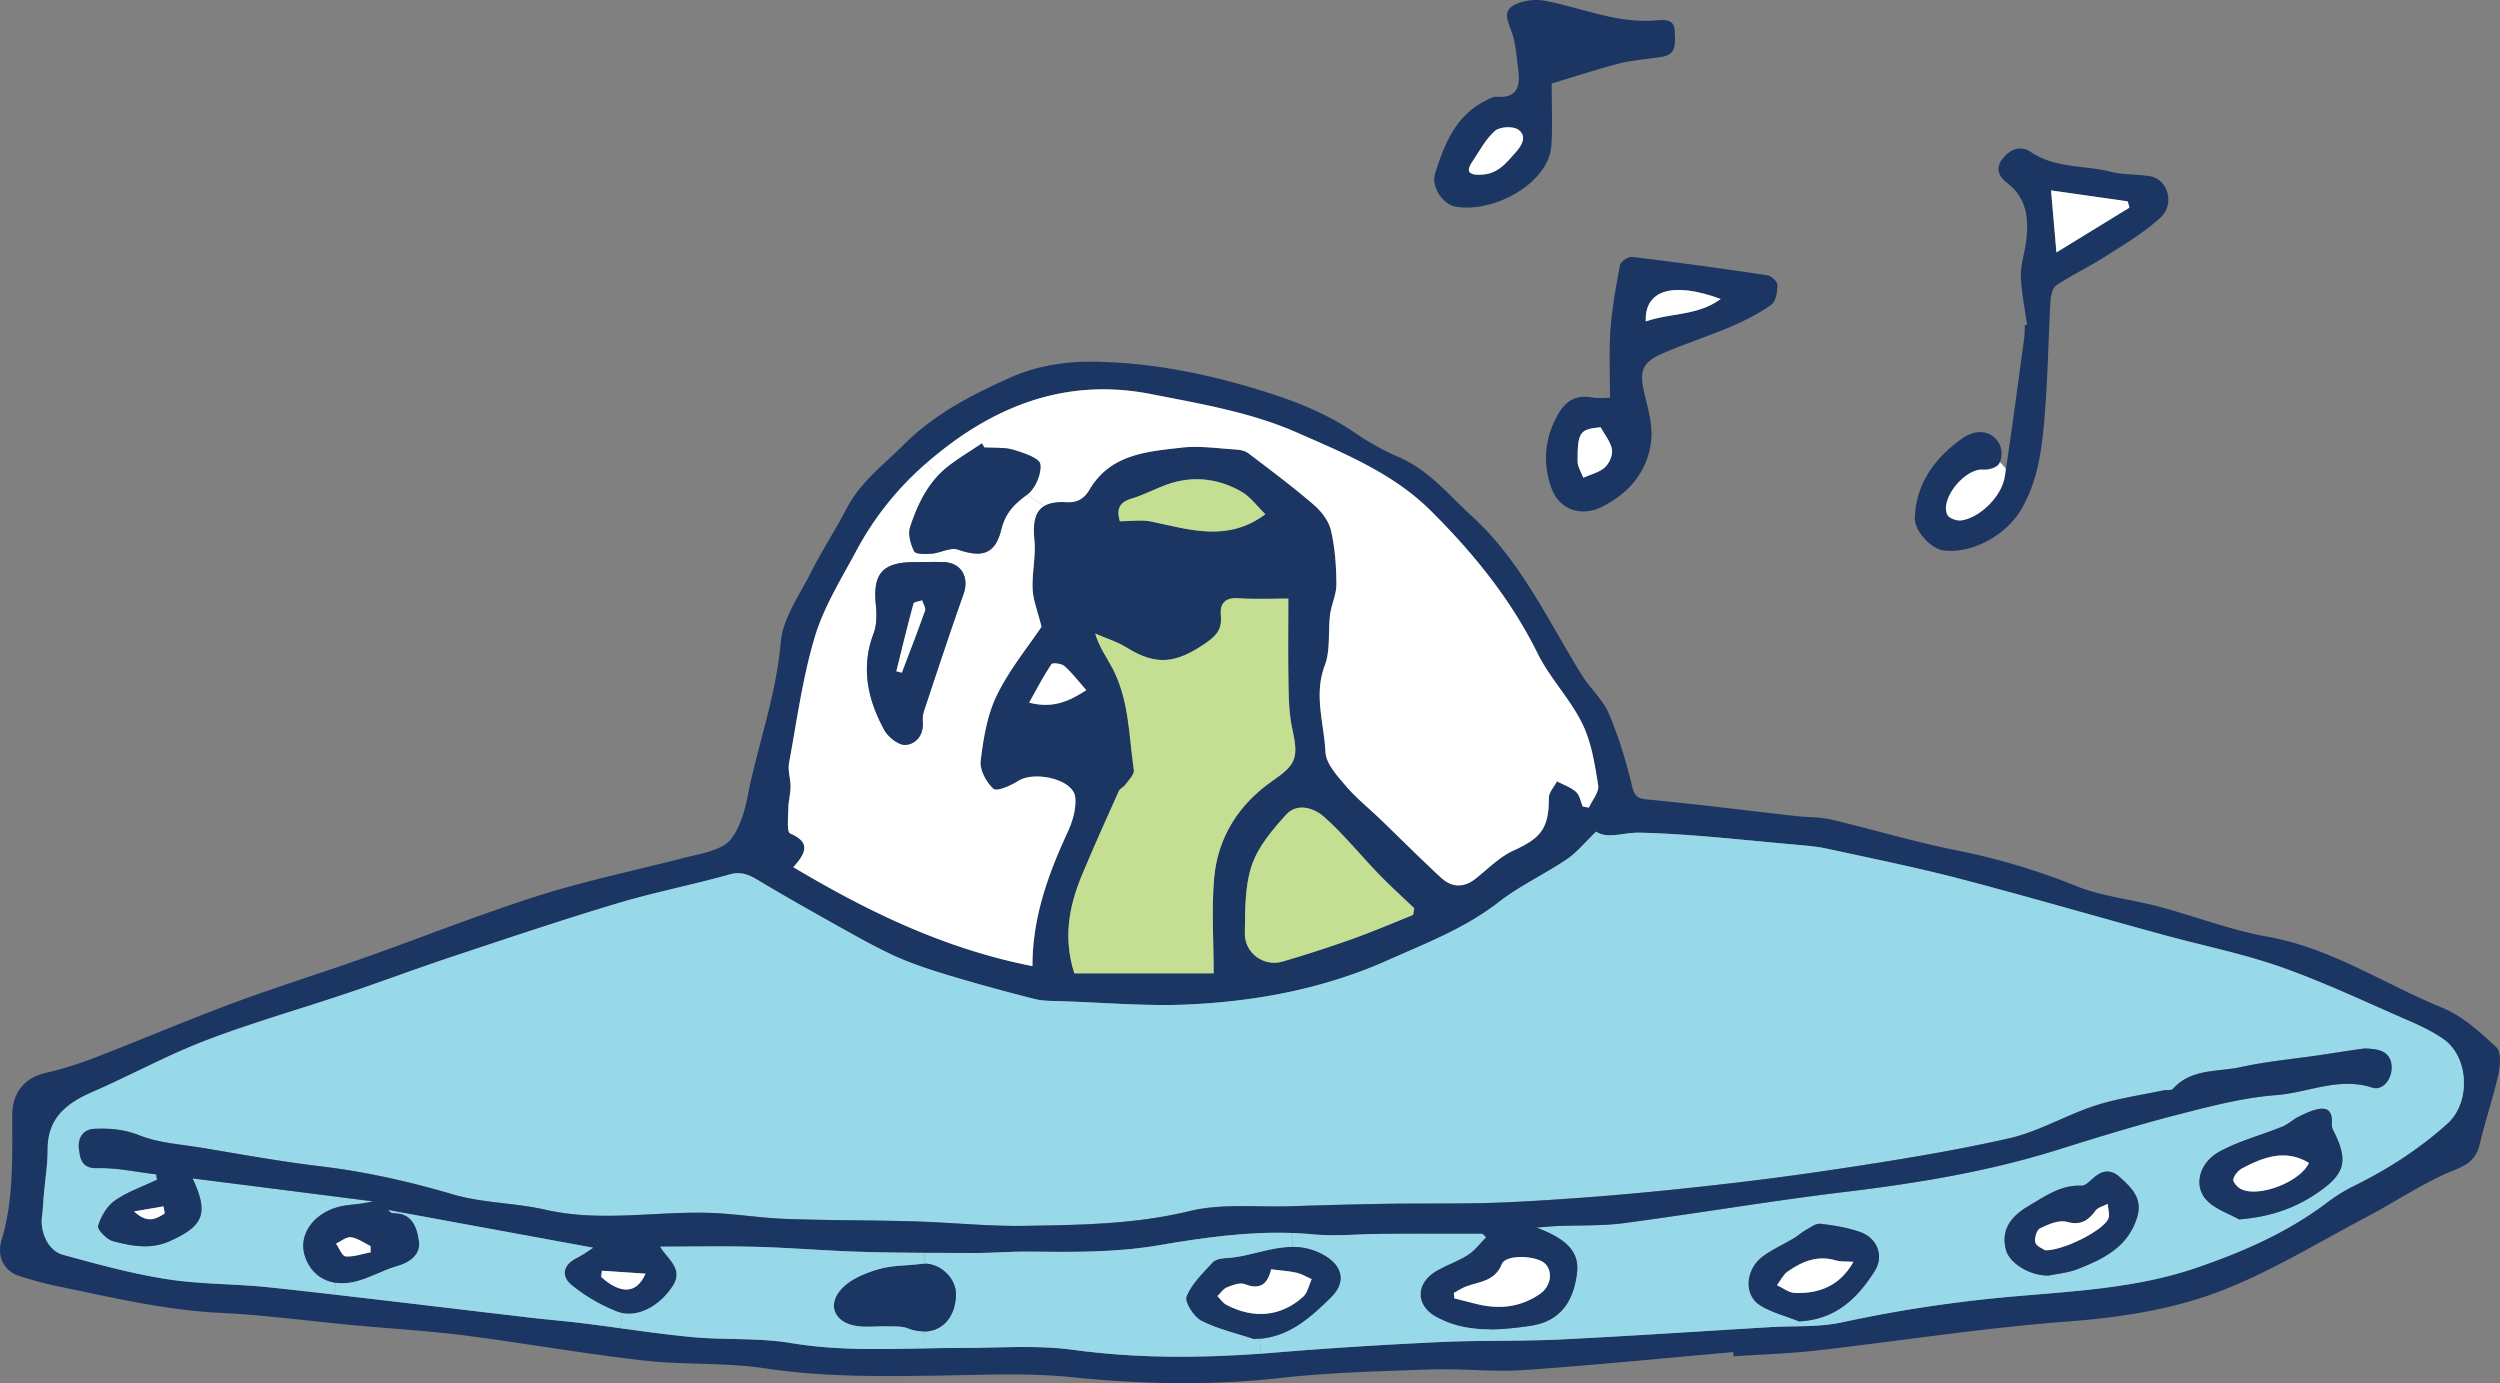 <svg xmlns="http://www.w3.org/2000/svg" viewBox="0 0 2863.96 1584.59"><rect x="0" y="0" width="2863.96" height="1584.59" fill="#808080" stroke="none"/><defs><style>.cls-1{fill:#fff;}.cls-2{fill:#1c3664;}.cls-3{fill:#97d9e9;}.cls-4{fill:#c4de92;}</style></defs><g id="Layer_2" data-name="Layer 2"><g id="Layer_1-2" data-name="Layer 1"><circle class="cls-1" cx="2261.26" cy="563.64" r="45.27"/><path class="cls-2" d="M2859.87,1199.87c5.6,5.21,4.5,20.83,2.29,30.7-5.92,26.52-14.76,52.25-21,78.7-3.87,16.65-11.44,23.91-28.81,30.86-35.44,14.21-67.72,36.46-101.82,54.38-56,29.44-110.42,63.22-169.15,85.4-54.62,20.61-113.27,29.52-172.86,34-96.37,7.27-192.2,22.34-288.41,33.31-31.18,3.55-62.67,4.42-94.09,6.55-.16-1.57-.24-3.23-.39-4.81-80.2,7-160.31,15.08-240.59,20.6-35.12,2.37-70.72-2-106.08-.71-57.54,2-115.32,3.39-172.54,9.79-80,8.84-159.21,7.18-239.08-1-49.26-5-99.38-2.6-149-1.82-67.56,1-134.73,1.9-202.06-8.28-45.78-6.95-93.06-3.71-139.16-9C669,1550.87,601.41,1538.8,533.45,1530c-42.23-5.37-84.85-7.82-127.24-11.76-51.54-4.82-102.92-11.77-154.54-14.29-63.31-3.08-124.32-17.84-185.89-30.47a417.15,417.15,0,0,1-43.57-11.68c-17.52-5.68-26.2-22-20.44-41,14.13-47,12.16-95.35,12.24-143.42.07-24.55,13.41-42.55,37.57-48.07a421.45,421.45,0,0,0,57.7-17.92c52.41-20.21,104-42.31,156.67-61.88,49.65-18.47,100.25-34.26,150.21-51.86,66.85-23.68,132.92-50,200.48-71.51,54.55-17.29,110.9-28.89,166.39-43.25,15.79-4.11,32.84-6.64,46.49-14.61,9.24-5.44,15.55-18.39,19.74-29.28,5.44-14.29,7.57-29.92,11-45,12.15-52.57,29.44-103.64,34.17-158.42,2.37-27.39,21.39-53.75,34.57-79.8,12.71-25.1,28.1-48.78,41.13-73.72,15.78-30.15,42.62-50,65.83-73.25,34.8-34.8,78.14-56.9,121.71-76.4,27.62-12.47,60.62-18.23,91.16-18.08,70.17.4,138.76,14.61,205.7,36.15,34.81,11.21,68.19,25,98.58,45.94a294.64,294.64,0,0,0,49.65,27.39c34.26,14.84,56.91,43.26,83.35,67.49,55.89,51,86.91,118.87,125.66,181.54,9.55,15.39,24.23,28.26,31.26,44.6,11.36,26.6,19.89,54.77,26.6,83,3,12.55,6.94,14.45,18.86,15.55,56.52,5.37,112.79,12.55,169.15,18.86,13.58,1.58,27.47,1,40.57,4.11,48.62,11.52,96.61,26,145.63,35.68a759.38,759.38,0,0,1,134.66,40.41c30,12,63.38,15.23,94.87,23.6,41.6,11.13,82.17,26.91,124.24,34.41,73.17,13,134,54.39,200.88,81.7C2821.43,1164.19,2841.32,1182.58,2859.87,1199.87Zm-56.12,87.22c27-24.24,24.7-76.41-4.82-96.85-12.15-8.37-25.81-14.92-39.46-20.84-48.54-21.08-96.46-43.89-146.26-61.49-44.2-15.55-90.69-24.78-136.08-37.25-77.59-21.24-154.78-43.73-232.61-64.1-50-13-100.72-23.28-151.23-34.25-12.08-2.61-24.55-3.63-36.94-4.74-59.28-5.13-118.48-12.23-177.83-13.65-18.47-.4-37.1,7.65-50-1.19-12.86,12.32-22,23.84-33.7,31.73-25.57,17.21-54.07,30.39-78.3,49.26-38.36,29.83-82.8,46.72-126.29,66.14-72.14,32.28-148.47,46.89-226.53,50.75-48.94,2.45-98.27-2-147.37-3.63-10.42-.39-21.15,0-31-2.52-33.46-8.45-66.85-17.6-99.92-27.55-20.53-6.16-41.13-13-60.62-21.86-22.89-10.42-44.83-23-66.86-35.29-30-16.73-60-33.7-89.43-51.38-10.57-6.31-19.41-10.34-32.67-6.63-42.71,12-86.51,20.44-129,33.23-64.33,19.34-128.1,40.81-191.88,62-39,12.94-77.51,27.47-116.42,40.57C344.25,1155.9,289,1171.53,235.64,1192c-44.36,17-86.35,40.1-130,59.12-29.59,12.87-51.14,30-51.06,65.75,0,17.53-2.92,35.13-4.42,52.65-.71,7.81-.87,15.71-2,23.52-2.52,18.08,6.87,39.7,23.76,44.36,39.62,10.89,79.48,21.86,120,28.1,39.23,6.08,79.56,5.13,119.18,9.55,24,2.61,47.91,5.29,71.91,8,74.27,8.53,148.47,17.52,222.74,26.21,20.68,2.44,41.44,4.1,62,6.63,14.29,1.81,28.58,3.71,42.78,5.68,27.55,3.79,55,7.58,82.64,10.18,37.5,3.48,75.94.63,112.88,6.79,50.83,8.53,101.58,7.1,152.41,6.16,14.29-.32,28.57-.56,42.94-.56,42.62.08,85.8-3.55,127.71,2.14,71.91,9.86,143.34,9.55,215.17,4.49l17.91-1.42c61.89-5.13,123.77-8.92,185.73-11.84,19.65-.94,39.31-1.26,59-1.42,26.68-.31,53.36-.39,80-1.65,80.27-4,160.54-9.4,240.74-14.13,27.47-1.66,55.64.23,82.17-5.45a1571.3,1571.3,0,0,1,189-29c72.61-6.63,146.33-9.39,216.74-33.38,53.52-18.32,104.58-40.5,150-74.75a188.42,188.42,0,0,1,29.84-18.71C2734.76,1339.81,2771.23,1316.37,2803.75,1287.09Zm-983.56-361.9c3.79-8.53,11.84-17.68,10.65-25.42-3.86-24.07-7.65-49.33-18.15-70.8-13.89-28.34-37.1-52.1-51.15-80.35-30.94-62.59-74.19-115.64-123-164.1-43-42.62-99.77-65.75-153.44-89.35-51.94-22.81-110.11-32.68-166.47-43.73-99-19.49-183.12,14.68-257.08,78.93A352.22,352.22,0,0,0,981,631c-17.13,32.12-37.1,63.86-47.44,98.27-14.13,47-20.68,96.45-29.67,145.07-1.5,8.53,1.89,17.84,1.81,26.84-.08,8.21-2.45,16.34-2.53,24.55-.15,10.1-2,27.23,2.06,29,24,10.18,17.91,22.73,3.63,38.59,86,51.23,173.57,93.62,273.89,113.35,0-56,18-105.14,40.25-153.37,5.77-12.31,10.19-27.38,8.69-40.41-2.29-20.05-46.42-30.31-65.52-18.23-8.44,5.37-24.31,12.31-28.1,8.92-8.2-7.42-15.94-21.63-14.68-32,3.08-25.57,7.42-52.49,18.55-75.3,14.45-29.52,35.92-55.65,51.15-78.38-4.5-18.07-9.63-30.62-10.18-43.25-.87-18.79,3.86-37.89,2-56.52-2-19.73,1-32.44,11.21-38.59,5.84-3.56,14.13-5,25.26-4.35,13.89.79,21.15-5,26.68-14.44,24-40.49,65.43-43.41,105-48,20.6-2.45,41.84.87,62.75,2.13,4.9.32,10.5,1.42,14.21,4.26,25.26,19.18,50.67,38.13,74.67,58.81,8.92,7.57,17.52,18.7,20,29.68,4.65,20,6.08,41,6.23,61.48.08,11.68-5.76,23.29-7.26,35.13-2.45,19.41.63,40.49-6.08,58.09-12.78,33.86-.79,66.3.79,99.06.63,13.42,13.58,27.47,23.52,39.07,11.77,13.81,26.29,25.34,39.39,38,23.29,22.41,46,45.3,69.78,67.17,12.55,11.44,26.36,11.44,40.09.23,14-11.28,27.23-24.7,43.26-31.89,31-14,39.94-25.57,39.86-60,0-6.32,6-12.63,9.31-18.95,7.42,3.87,15.79,6.71,21.87,12.16,4.18,3.71,5.21,11,7.65,16.65C1815.53,924.32,1817.82,924.79,1820.19,925.19Zm-201.36,122.89c.4-2.6.87-5.13,1.27-7.65-13.58-13-27.55-25.5-40.57-39-21.08-21.86-40.26-45.78-62.83-65.75-11.13-9.86-30.47-16.41-43-2.68-15.87,17.37-32.44,36.86-39.7,58.49-8,24-7.5,51.38-7.9,77.43-.39,23,21.71,38.91,43.26,32.6q40.85-12,81.06-26.29C1573.53,1067,1596,1057.16,1618.83,1048.08Zm-160.7-153.83c26.21-18.08,29.68-25.82,22.5-58.26-3.48-15.55-4.27-32-4.5-48-.71-34.33-.24-68.74-.24-102.29-17.52,0-38,.95-58.33-.4-14.84-.94-20,7.42-19,18.47,1.5,15.87-3.16,23.21-17.29,32.92-33.78,23.2-56.28,26.44-90.45,5.21-11.13-6.87-24.08-10.82-36.15-16.1,4.73,15.86,13.26,27.31,19.81,39.78,19.1,36.46,18.78,77.35,24.47,116.82.63,4.89-5.77,11-9.4,16.18-2.13,3-6.47,4.65-7.89,7.81-14.29,31.89-28.65,63.7-42.07,95.9-14.68,35.28-21.94,71.51-8.84,112.72h159.6c0-38.21-2.53-73.88.55-109.09C1395.14,958.81,1419.3,921.16,1458.13,894.25Zm-8.6-305.15c-8.76-8.45-16.89-20-28-26.21-24.54-13.89-51.7-17.84-79.24-9.63-15.63,4.66-30.23,13.18-45.86,17.84-15.08,4.5-17.44,12.95-13.66,26,12.63,0,24.63-2,35.68.31C1362.31,606.46,1406,621.54,1449.53,589.1ZM1244.46,790.61c-9.39-10.58-16.41-20-25-27.55-3.31-2.92-13.65-4.18-14.92-2.21-9.07,13.58-16.65,28.18-25.49,44C1205.55,811.92,1224.34,803.71,1244.46,790.61Z"/><path class="cls-3" d="M2798.93,1190.24c29.52,20.44,31.81,72.61,4.82,96.85-32.52,29.28-69,52.72-108.37,72a188.42,188.42,0,0,0-29.84,18.71c-45.39,34.25-96.45,56.43-150,74.75-70.41,24-144.13,26.75-216.74,33.38a1571.3,1571.3,0,0,0-189,29c-26.53,5.68-54.7,3.79-82.17,5.45-80.2,4.73-160.47,10.18-240.74,14.13-26.6,1.26-53.28,1.34-80,1.65l-.16-13.18c15.24,0,30.63-1.81,45.86-4,32.21-4.66,49.49-24.55,53.91-60.23,3.08-24.23-11.21-39.23-46.49-52.41,7.74-.55,15.47-1.42,23.29-1.73,25.57-1.11,51.38,0,76.64-3.32,85.64-11.37,170.81-25.89,256.52-36.15,81.38-9.87,161.73-23.21,240-47.67,46-14.45,92.12-28.66,138.77-40.65,37-9.55,74.66-19.34,112.55-22.26,36.39-2.77,71.51-21.08,109.87-8.53,10.82,3.55,21.71-8,22.1-22.18.32-13.42-7.42-20.36-20.28-21.86-4.58-.47-9.32-1.18-13.74-.55-16.57,2.21-33.07,5-49.56,7.42-29.68,4.34-59.75,7-89,13.49-26.52,5.84-56.83,1.27-78,25-1.9,2.13-7.27.86-10.9,1.65-26.28,5.69-53.12,9.32-78.45,17.6-33.39,10.9-64.57,29.76-98.51,37.42-65.43,14.84-132,25.41-198.43,35.44-63.15,9.55-126.69,17.21-190.31,23.68-60.22,6.15-120.76,10.89-181.22,13.89-48.7,2.45-97.56,1.26-146.26,2q-53.64.94-107.27,2.76c-38.36,1.19-78.22-3.39-114.76,5.45-62.6,15.23-125.58,15.94-188.81,17-42.23.71-84.53-3.87-126.92-5.13-49.33-1.42-98.74-1-148.07-2.84-30.23-1.11-60.39-6.39-90.62-7-61.17-1.26-122.34,10.5-183.67-3.47-35-8-72.06-7.58-106.24-17.6-49.81-14.68-99.77-26-151.31-32.13-46.1-5.44-91.88-13.89-137.66-21.47-23.76-3.86-48.62-5.44-70.56-14.2-17.21-6.79-33.31-8-50.52-7.34-14.84.47-19.73,12.07-18.31,22.89,1.26,9.78,2.21,22.65,20.76,22.18,22.49-.64,45.15,4.49,67.8,7.1.24,2,.55,4.1.87,6.16-16.18,7.73-33.63,13.65-48.15,23.83-9.08,6.32-16,18.24-19.34,29-1.18,4,9.87,15.63,17,17.52,21.39,5.61,43.18,10,65.44-.16,38.44-17.36,44.59-31.49,25.73-71.74L427,1376.12c-12.78,3.55-25.1,3.24-36.7,5.84-30.47,6.87-48.31,31.57-41.44,55.49,5.29,18.07,18.39,29.52,35.68,32l-1.5,13.57c-24-2.76-47.91-5.44-71.91-8-39.62-4.42-80-3.47-119.18-9.55-40.5-6.24-80.36-17.21-120-28.1-16.89-4.66-26.28-26.28-23.76-44.36,1.11-7.81,1.27-15.71,2-23.52,1.5-17.52,4.42-35.12,4.42-52.65-.08-35.75,21.47-52.88,51.06-65.75,43.65-19,85.64-42.07,130-59.12,53.36-20.44,108.61-36.07,162.92-54.38C437.47,1124.49,476,1110,515,1097c63.78-21.23,127.55-42.7,191.88-62,42.47-12.79,86.27-21.23,129-33.23,13.26-3.71,22.1.32,32.67,6.63C898,1026.06,928,1043,957.94,1059.76c22,12.24,44,24.87,66.86,35.29,19.49,8.84,40.09,15.7,60.62,21.86,33.07,9.95,66.46,19.1,99.92,27.55,9.87,2.52,20.6,2.13,31,2.52,49.1,1.58,98.43,6.08,147.37,3.63,78.06-3.86,154.39-18.47,226.53-50.75,43.49-19.42,87.93-36.31,126.29-66.14,24.23-18.87,52.73-32.05,78.3-49.26,11.68-7.89,20.84-19.41,33.7-31.73,12.87,8.84,31.5.79,50,1.19,59.35,1.42,118.55,8.52,177.83,13.65,12.39,1.11,24.86,2.13,36.94,4.74,50.51,11,101.19,21.23,151.23,34.25,77.83,20.37,155,42.86,232.61,64.1,45.39,12.47,91.88,21.7,136.08,37.25,49.8,17.6,97.72,40.41,146.26,61.49C2773.12,1175.32,2786.78,1181.87,2798.93,1190.24Zm-145.31,177.12c32.68-22,37.49-36.7,19.42-72.3a14.46,14.46,0,0,1-1.74-7.58c.71-9.63-1.34-18.39-12.71-17.29-8.52.79-16.89,5.06-24.86,8.84-6.63,3.16-12.15,8.85-18.94,11.53-23.92,9.79-49.57,16.34-72.07,28.65-23.52,12.79-30.07,39.31-14.91,55.57,9.39,10.18,24.62,15,37.25,22.18C2598.76,1394.27,2627.1,1385.2,2653.62,1367.36Zm-205.06,26.13c6-20.84-6.79-33-20.21-45.07-12.07-10.82-22.26-6.48-32.36,3-3.24,3.08-7.66,7-11.29,6.87-24-1.1-41.83,12.16-61,23.37-22.42,13.1-31.42,29.44-25.57,50.67,4.18,15,27.54,29.44,48.93,28.89,9.55-2,21.55-2.92,32.36-7.11C2409.65,1442.34,2438.45,1428.45,2448.56,1393.49Zm-300.81,62.43c10.89-17.37,2.69-37.73-16.73-44.52-14.53-5.13-30.23-7.73-45.62-9.47-5.29-.63-11.37,4.26-16.82,7.26-4.73,2.69-8.76,6.47-13.41,9.24-11.77,7-24.55,12.63-35.44,20.68-20.45,15.07-22.42,44.59-3.16,56.43,13.5,8.29,29.68,12.32,44.67,18.24C2103.08,1511.72,2128.18,1487,2147.75,1455.92Z"/><path class="cls-2" d="M2719.53,1201.92c12.86,1.5,20.6,8.44,20.28,21.86-.39,14.21-11.28,25.73-22.1,22.18-38.36-12.55-73.48,5.76-109.87,8.53-37.89,2.92-75.54,12.71-112.55,22.26-46.65,12-92.75,26.2-138.77,40.65-78.3,24.46-158.65,37.8-240,47.67-85.71,10.26-170.88,24.78-256.52,36.15-25.26,3.32-51.07,2.21-76.64,3.32-7.82.31-15.55,1.18-23.29,1.73,35.28,13.18,49.57,28.18,46.49,52.41-4.42,35.68-21.7,55.57-53.91,60.23-15.23,2.21-30.62,4-45.86,4-21,0-41.75-3.47-61.41-14.21-24.07-13.18-23.75-38.51-.07-52.56,11.76-7,25-11.29,36.46-18.63,7.9-5,13.81-13.26,20.6-20-1.34-1.34-2.76-2.68-4.1-4-38.36,0-76.8-.15-115.16.08-26,.08-52.41,3-78.22.56-7.9-.71-15.87-1.27-23.76-1.58-51.86-1.9-102.93,5.36-153.68,14-50.2,8.6-100.16,7.81-150.52,7.26-19.34-.16-38.68,1.58-57.94,1.58-19.89,0-39.7,0-59.59-.16-23.6-.16-47.2-.4-70.8-1.11-40.49-1.1-81-4.65-121.48-5.76-37.09-1-74.19-.23-110.74-.23,0,0,1.19,2,2.53,3.94,8.92,12.24,23.52,23.21,11.84,41.13-14.29,21.94-37.18,35-57.78,31.09a39.92,39.92,0,0,1-7.1-2.13,194.87,194.87,0,0,1-51.15-30.07c-12.39-10.34-9.71-23.21,6.24-31.18,7.49-3.71,14.28-8.84,18.54-11.52l-234.58-43.1c.32.16,2.92,3.55,5.53,3.48,22.65-.48,27.62,17.75,29.6,32.83,1.89,14.52-10.27,23.6-25.18,27.94-14.29,4.11-27.63,11.37-41.84,16-10.26,3.31-19.89,4.26-28.49,3-17.29-2.53-30.39-14-35.68-32-6.87-23.92,11-48.62,41.44-55.49,11.6-2.6,23.92-2.29,36.7-5.84l-206.4-26.28c18.86,40.25,12.71,54.38-25.73,71.74-22.26,10.11-44.05,5.77-65.44.16-7.1-1.89-18.15-13.49-17-17.52,3.32-10.81,10.26-22.73,19.34-29,14.52-10.18,32-16.1,48.15-23.83-.32-2.06-.63-4.11-.87-6.16-22.65-2.61-45.31-7.74-67.8-7.1-18.55.47-19.5-12.4-20.76-22.18-1.42-10.82,3.47-22.42,18.31-22.89,17.21-.64,33.31.55,50.52,7.34,21.94,8.76,46.8,10.34,70.56,14.2,45.78,7.58,91.56,16,137.66,21.47,51.54,6.16,101.5,17.45,151.31,32.13,34.18,10,71.27,9.63,106.24,17.6,61.33,14,122.5,2.21,183.67,3.47,30.23.56,60.39,5.84,90.62,7,49.33,1.81,98.74,1.42,148.07,2.84,42.39,1.26,84.69,5.84,126.92,5.13,63.23-1,126.21-1.74,188.81-17,36.54-8.84,76.4-4.26,114.76-5.45q53.64-1.77,107.27-2.76c48.7-.79,97.56.4,146.26-2,60.46-3,121-7.74,181.22-13.89,63.62-6.47,127.16-14.13,190.31-23.68,66.46-10,133-20.6,198.43-35.44,33.94-7.66,65.12-26.52,98.51-37.42,25.33-8.28,52.17-11.91,78.45-17.6,3.63-.79,9,.48,10.9-1.65,21.15-23.68,51.46-19.11,78-25,29.21-6.47,59.28-9.15,89-13.49,16.49-2.45,33-5.21,49.56-7.42C2710.21,1200.74,2715,1201.45,2719.53,1201.92Zm-955.15,280.2c12.4-8.6,15.16-26,5-35-9.94-8.84-44.35-10.26-48.93,1-8.13,20-25.1,20-40.34,25.49-5.13,1.9-9.78,5-14.68,7.66.16,2.13.32,4.18.55,6.23,8.53,2.13,17,4.34,25.66,6.48C1717.58,1500.28,1742,1497.75,1764.38,1482.12ZM688.71,1462.87c21.86,19.65,40.65,19.89,50.75-3.79-17.68-1.19-33.86-2.29-50-3.32C689.26,1458.13,689,1460.5,688.71,1462.87Zm-264.1-28.26c-.08-2.37-.08-4.74-.16-7.11-7.42-3.63-14.6-9.07-22.34-10.1-5.29-.79-11.45,4.66-17.13,7.26,3.63,5.21,6.95,14.37,11,14.68C405.35,1440,415.05,1436.42,424.61,1434.61Zm-236.4-44.12c1-.64-.56-5.53-1-8.45-9.63,1.66-19.34,3.32-33.7,5.76C169.5,1402.64,179.05,1395.93,188.21,1390.49Z"/><path class="cls-2" d="M2673,1295.06c18.07,35.6,13.26,50.28-19.42,72.3-26.52,17.84-54.86,26.91-88.56,29.6-12.63-7.18-27.86-12-37.25-22.18-15.16-16.26-8.61-42.78,14.91-55.57,22.5-12.31,48.15-18.86,72.07-28.65,6.79-2.68,12.31-8.37,18.94-11.53,8-3.78,16.34-8,24.86-8.84,11.37-1.1,13.42,7.66,12.71,17.29A14.46,14.46,0,0,0,2673,1295.06Zm-27.94,37.17c-26.76-16.18-51.78-6.78-76.17,6-4.66,2.45-9.39,7.9-10.5,12.79-.63,3,4.74,9.08,8.84,11.13C2588,1372.49,2635.55,1353.55,2645.1,1332.23Z"/><path class="cls-1" d="M2568.93,1338.23c24.39-12.78,49.41-22.18,76.17-6-9.55,21.32-57.15,40.26-77.83,29.92-4.1-2.05-9.47-8.13-8.84-11.13C2559.54,1346.13,2564.27,1340.68,2568.93,1338.23Z"/><path class="cls-2" d="M2462.45,201.78c20.92,3.16,29.68,31.73,12.39,47.68-18.55,17-40.73,30.15-62,43.72-18.55,11.92-38.59,21.47-57,33.55-4.34,2.76-6.39,11.21-6.78,17.29-2.61,46.25-3.16,92.74-7.27,138.92-3,34.17-7.81,68.27-25.49,99.37-17.13,30.15-56.36,52.49-90.06,48.23-14.29-1.82-33.15-22.66-32.68-37.18,1.42-39.7,23-68.51,53.44-90.53,18.07-13.11,36.54-9,44,7a25.69,25.69,0,0,1,1.74,12.95,22.11,22.11,0,0,1-2.61,8.44c-2.6,4.42-12,7.26-18.07,6.71-20.68-1.82-49.89,33.15-41.28,51.78,1.81,3.95,10.57,7.18,15.63,6.55,21.07-2.6,46.57-27.07,50.2-50,1.18-7.42,2.29-14.92,3.31-22.34,6.79-45.15,12.63-90.53,18.87-135.76.71-5.21.55-10.5.86-15.71.79-.08,1.66-.24,2.53-.31-2.53-18.63-6.55-37.18-7.1-55.89-.4-13.26,4.5-26.68,6.07-40.09,3-25.5,1.11-49-22-66.78-7.18-5.45-14.68-14.92-5.29-27.15,9.48-12.39,21.63-15.55,32.6-8.13,28.1,19.1,61.25,14.92,91.72,22.65C2432.38,200.36,2447.69,199.57,2462.45,201.78Zm-23,36.07c-.71-2.36-1.34-4.81-2.05-7.18-28.26-4-56.59-8-87.77-12.55,2.21,25.18,3.94,45.54,6.15,71C2386.28,270.45,2412.88,254.19,2439.48,237.85Z"/><path class="cls-2" d="M2428.35,1348.42c13.42,12.07,26.21,24.23,20.21,45.07-10.11,35-38.91,48.85-69.15,60.61-10.81,4.19-22.81,5.13-32.36,7.11-21.39.55-44.75-13.89-48.93-28.89-5.85-21.23,3.15-37.57,25.57-50.67,19.18-11.21,37-24.47,61-23.37,3.63.16,8.05-3.79,11.29-6.87C2406.09,1341.94,2416.28,1337.6,2428.35,1348.42Zm-13.18,48c2.21-4.58-.32-11.45-.63-17.21-4.82,2.52-11.13,3.87-14,7.81-8.61,11.76-17.13,17-33.07,12.71-9-2.45-21.08,2.92-30.47,7.42-3.79,1.89-6.87,11.68-5.37,16.26s9.16,7.34,11.45,8.92C2363.94,1432.63,2408.78,1409.9,2415.17,1396.41Z"/><path class="cls-1" d="M2437.43,230.67c.71,2.37,1.34,4.82,2.05,7.18-26.6,16.34-53.2,32.6-83.67,51.31-2.21-25.5-3.94-45.86-6.15-71C2380.84,222.62,2409.17,226.65,2437.43,230.67Z"/><path class="cls-1" d="M2414.54,1379.2c.31,5.76,2.84,12.63.63,17.21-6.39,13.49-51.23,36.22-72.06,35.91-2.29-1.58-10-4.26-11.45-8.92s1.58-14.37,5.37-16.26c9.39-4.5,21.47-9.87,30.47-7.42,15.94,4.34,24.46-1,33.07-12.71C2403.41,1383.07,2409.72,1381.72,2414.54,1379.2Z"/><path class="cls-2" d="M2131,1411.4c19.42,6.79,27.62,27.15,16.73,44.52-19.57,31.1-44.67,55.8-86.51,57.86-15-5.92-31.17-10-44.67-18.24-19.26-11.84-17.29-41.36,3.16-56.43,10.89-8,23.67-13.66,35.44-20.68,4.65-2.77,8.68-6.55,13.41-9.24,5.45-3,11.53-7.89,16.82-7.26C2100.79,1403.67,2116.49,1406.27,2131,1411.4Zm-7.74,34.1c-7.5-.55-14.13.16-20.05-1.58-20.91-6.23-38.67,1.11-55.17,12.63-5.21,3.71-8.37,10.42-12.39,15.71,6.71,3.08,13.42,8.6,20.28,8.92C2084.13,1482.2,2107.89,1473,2123.28,1445.5Z"/><path class="cls-1" d="M2103.23,1443.92c5.92,1.74,12.55,1,20.05,1.58-15.39,27.47-39.15,36.7-67.33,35.68-6.86-.32-13.57-5.84-20.28-8.92,4-5.29,7.18-12,12.39-15.71C2064.56,1445,2082.32,1437.69,2103.23,1443.92Z"/><path class="cls-2" d="M2024.93,315.44c4.5.71,11.45,7.34,11.37,11.13-.16,7.82-1.89,18.79-7.18,22.58-14.21,10.1-30.15,18.15-46.18,25-25.73,11-52.49,19.49-78.14,30.62-24.47,10.66-27.23,20.92-20.6,47.6,4.26,17.28,9.31,35.75,7.34,52.88-4,34.65-25.18,59.67-56,75.22-24.15,12.16-49.33,3.63-58.33-21.47-10.5-29.28-7.66-58.88,8.76-86.19,8.68-14.52,20.92-20.68,38-17.44,6.78,1.26,14,.23,20.44.23,0-28.09-1.34-52.8.39-77.35,1.9-25,6.32-50,11-74.59.79-4.1,9.71-9.94,14.13-9.39Q1947.66,303.76,2024.93,315.44Zm-139.55,52.73c28.66-9.87,59.36-6.24,85.88-25.65C1915,321.84,1884,333,1885.38,368.17ZM1838.5,535.42c5.13-4.57,9.23-14.2,8.13-20.6-1.58-8.92-8.37-16.89-13-25.33-23.76,2.13-26.45,5.44-26.37,39.07.08,6.23,4.26,12.47,6.55,18.7C1822.16,543.48,1832,541.27,1838.5,535.42Z"/><path class="cls-1" d="M1971.26,342.52c-26.52,19.41-57.22,15.78-85.88,25.65C1884,333,1915,321.84,1971.26,342.52Z"/><path class="cls-2" d="M1918.54,35.79c.15,11.76,3.55,26.44-14.76,29.36-16.11,2.53-32.6,3.48-48.39,7.42-25.65,6.55-50.83,15-77.83,23.13,0,24.86,1.11,47.67-.23,70.41-2.61,43.72-66,78.22-109.87,70.64-14.69-2.53-28.26-23-23.45-38.05,10.74-33.78,23.68-66.85,58.81-83.9,3.47-1.74,7.42-4.26,10.89-4,24.94,2.37,28.1-12.39,25.49-31.65-1.89-13.89-2.6-28.26-7-41.44-3.87-11.52-11.45-24,1.26-31.33,9.87-5.69,24.39-7.74,35.76-5.61,43.25,8,84.53,27.16,129.84,22.42C1909.77,22.14,1918.38,23.48,1918.54,35.79Zm-183,139.63c7.34-8,14.45-19,3.87-26.84-5.84-4.26-21.15-3.55-26.68,1.27-10.73,9.31-17.76,23-25.89,35.12-2.29,3.32-5.13,8.45-3.94,11.29,1.1,2.68,6.31,3.79,6.31,3.63C1714.26,202.41,1724.29,187.73,1735.57,175.42Z"/><path class="cls-1" d="M1846.63,514.82c1.1,6.4-3,16-8.13,20.6-6.47,5.85-16.34,8.06-24.71,11.84-2.29-6.23-6.47-12.47-6.55-18.7-.08-33.63,2.61-36.94,26.37-39.07C1838.26,497.93,1845.05,505.9,1846.63,514.82Z"/><path class="cls-1" d="M1830.84,899.77c1.19,7.74-6.86,16.89-10.65,25.42-2.37-.4-4.66-.87-7-1.27-2.44-5.68-3.47-12.94-7.65-16.65-6.08-5.45-14.45-8.29-21.87-12.16-3.31,6.32-9.31,12.63-9.31,18.95.08,34.41-8.84,45.94-39.86,60-16,7.19-29.29,20.61-43.26,31.89-13.73,11.21-27.54,11.21-40.09-.23-23.76-21.87-46.49-44.76-69.78-67.17-13.1-12.63-27.62-24.16-39.39-38-9.94-11.6-22.89-25.65-23.52-39.07-1.58-32.76-13.57-65.2-.79-99.06,6.71-17.6,3.63-38.68,6.08-58.09,1.5-11.84,7.34-23.45,7.26-35.13-.15-20.52-1.58-41.52-6.23-61.48-2.53-11-11.13-22.11-20-29.68-24-20.68-49.41-39.63-74.67-58.81-3.71-2.84-9.31-3.94-14.21-4.26-20.91-1.26-42.15-4.58-62.75-2.13-39.62,4.58-81.06,7.5-105,48-5.53,9.39-12.79,15.23-26.68,14.44-11.13-.63-19.42.79-25.26,4.35l-19.5-13c9.32-6.79,16.58-23.76,15.08-34.89-1-6.94-19.42-13.1-30.94-16.49-10.34-3.08-22-1.9-33.15-2.61L1125,508c-12.94,8.76-26.52,16.73-38.83,26.36a94.87,94.87,0,0,0-11.68,10.73l-13-14.68c74-64.25,158.1-98.42,257.08-78.93,56.36,11.05,114.53,20.92,166.47,43.73,53.67,23.6,110.42,46.73,153.44,89.35,48.86,48.46,92.11,101.51,123,164.1,14,28.25,37.26,52,51.15,80.35C1823.19,850.44,1827,875.7,1830.84,899.77Z"/><path class="cls-1" d="M1769.43,1447.08c10.11,9.08,7.35,26.44-5,35-22.41,15.63-46.8,18.16-72.69,11.77-8.61-2.14-17.13-4.35-25.66-6.48-.23-2.05-.39-4.1-.55-6.23,4.9-2.61,9.55-5.76,14.68-7.66,15.24-5.52,32.21-5.52,40.34-25.49C1725.08,1436.82,1759.49,1438.24,1769.43,1447.08Z"/><path class="cls-1" d="M1689.24,199.89c0,.16-5.21-.95-6.31-3.63-1.19-2.84,1.65-8,3.94-11.29,8.13-12.16,15.16-25.81,25.89-35.12,5.53-4.82,20.84-5.53,26.68-1.27,10.58,7.82,3.47,18.79-3.87,26.84C1724.29,187.73,1714.26,202.41,1689.24,199.89Z"/><path class="cls-3" d="M1706.76,1522.93l.16,13.18c-19.65.16-39.31.48-59,1.42-62,2.92-123.84,6.71-185.73,11.84l-17.91,1.42-1.19-17.12c35.13-3,58.65-25.18,80.83-46.57,20.6-19.81,12.94-39.94-12.31-51.86a72.2,72.2,0,0,0-31.18-6.79l.63-15.94c7.89.31,15.86.87,23.76,1.58,25.81,2.44,52.17-.48,78.22-.56,38.36-.23,76.8-.08,115.16-.08,1.34,1.35,2.76,2.69,4.1,4-6.79,6.79-12.7,15-20.6,20-11.44,7.34-24.7,11.68-36.46,18.63-23.68,14-24,39.38.07,52.56C1665,1519.46,1685.77,1522.93,1706.76,1522.93Z"/><path class="cls-4" d="M1620.1,1040.43c-.4,2.52-.87,5-1.27,7.65-22.81,9.08-45.3,18.87-68.43,27.15q-40.14,14.34-81.06,26.29c-21.55,6.31-43.65-9.63-43.26-32.6.4-26.05-.15-53.44,7.9-77.43,7.26-21.63,23.83-41.12,39.7-58.49,12.55-13.73,31.89-7.18,43,2.68,22.57,20,41.75,43.89,62.83,65.75C1592.55,1014.93,1606.52,1027.48,1620.1,1040.43Z"/><path class="cls-2" d="M1511.65,1435.24c25.25,11.92,32.91,32,12.31,51.86-22.18,21.39-45.7,43.57-80.83,46.57-2.36.15-4.73.31-7.18.31-20.13-6.71-41.28-11.44-59.91-21.07-8.6-4.5-19.34-21.39-16.81-27.71,5.84-14.68,18.78-26.75,29.84-39,3.07-3.31,9.62-4.73,14.68-4.89,25.81-1.11,50.75-12.87,76.72-12.87A72.2,72.2,0,0,1,1511.65,1435.24Zm-18.87,50.36c5.21-4.58,6.63-13.34,9.87-20.21-5.69-2.45-11.13-5.92-17.05-7.34-8.84-2-18-2.53-29.36-4-4.27,17.45-13,23.76-30.24,17-5.52-2.21-14,1.11-20.44,3.71-4.26,1.66-7.26,6.56-10.89,10,3.39,3.39,6.16,7.81,10.18,9.94C1436.27,1511.25,1467.44,1508.41,1492.78,1485.6Z"/><path class="cls-1" d="M1502.65,1465.39c-3.24,6.87-4.66,15.63-9.87,20.21-25.34,22.81-56.51,25.65-87.93,9.15-4-2.13-6.79-6.55-10.18-9.94,3.63-3.47,6.63-8.37,10.89-10,6.4-2.6,14.92-5.92,20.44-3.71,17.29,6.79,26,.48,30.24-17,11.36,1.42,20.52,2,29.36,4C1491.52,1459.47,1497,1462.94,1502.65,1465.39Z"/><path class="cls-4" d="M1480.63,836c7.18,32.44,3.71,40.18-22.5,58.26-38.83,26.91-63,64.56-67.25,111.68-3.08,35.21-.55,70.88-.55,109.09h-159.6c-13.1-41.21-5.84-77.44,8.84-112.72,13.42-32.2,27.78-64,42.07-95.9,1.42-3.16,5.76-4.81,7.89-7.81,3.63-5.21,10-11.29,9.4-16.18-5.69-39.47-5.37-80.36-24.47-116.82-6.55-12.47-15.08-23.92-19.81-39.78,12.07,5.28,25,9.23,36.15,16.1,34.17,21.23,56.67,18,90.45-5.21,14.13-9.71,18.79-17.05,17.29-32.92-1-11,4.18-19.41,19-18.47,20.36,1.35,40.81.4,58.33.4,0,33.55-.47,68,.24,102.29C1476.36,804,1477.15,820.44,1480.63,836Z"/><path class="cls-3" d="M1481.1,1412.51l-.63,15.94c-26,0-50.91,11.76-76.72,12.87-5.06.16-11.61,1.58-14.68,4.89-11.06,12.24-24,24.31-29.84,39-2.53,6.32,8.21,23.21,16.81,27.71,18.63,9.63,39.78,14.36,59.91,21.07,2.45,0,4.82-.16,7.18-.31l1.19,17.12c-71.83,5.06-143.26,5.37-215.17-4.49-41.91-5.69-85.09-2.06-127.71-2.14-14.37,0-28.65.24-42.94.56l-.31-19.34c21.07,0,36.23-15.87,36.94-42,.47-18.79-17.37-35.76-35.76-35.76v-12.39c19.89.16,39.7.16,59.59.16,19.26,0,38.6-1.74,57.94-1.58,50.36.55,100.32,1.34,150.52-7.26C1378.17,1417.87,1429.24,1410.61,1481.1,1412.51Z"/><path class="cls-4" d="M1421.58,562.89c11.06,6.24,19.19,17.76,28,26.21-43.49,32.44-87.22,17.36-131,8.36-11-2.28-23-.31-35.68-.31-3.78-13.1-1.42-21.55,13.66-26,15.63-4.66,30.23-13.18,45.86-17.84C1369.88,545.05,1397,549,1421.58,562.89Z"/><path class="cls-1" d="M1231.68,913c1.5,13-2.92,28.1-8.69,40.41-22.25,48.23-40.25,97.41-40.25,153.37-100.32-19.73-187.86-62.12-273.89-113.35,14.28-15.86,20.36-28.41-3.63-38.59-4.11-1.82-2.21-18.95-2.06-29,.08-8.21,2.45-16.34,2.53-24.55.08-9-3.31-18.31-1.81-26.84,9-48.62,15.54-98,29.67-145.07C943.89,694.87,963.86,663.13,981,631a352.22,352.22,0,0,1,80.51-100.64l13,14.68c-15.4,16.5-24.63,37.18-31.73,58.57-2.77,8.13.47,19.81,4.57,27.94,1.82,3.48,13.11,3.32,20,2.69,10.11-.79,21.55-7.5,30-4.66,27.31,9.47,42.7,5.6,49.64-22.58,4.74-19.33,14.69-29.36,29.68-40.33l19.5,13c-10.26,6.15-13.18,18.86-11.21,38.59,1.89,18.63-2.84,37.73-2,56.52.55,12.63,5.68,25.18,10.18,43.25-15.23,22.73-36.7,48.86-51.15,78.38-11.13,22.81-15.47,49.73-18.55,75.3-1.26,10.34,6.48,24.55,14.68,32,3.79,3.39,19.66-3.55,28.1-8.92C1185.26,882.64,1229.39,892.9,1231.68,913ZM1103.89,680.26c6.79-19.34-3-35.91-23.45-36.38-10.34-.24-20.68,0-31,0-38.2-.16-49.88,12.62-46,49.64,1.1,10.58,1,22.5-2.69,32.29-14.84,39.23-6.55,75.77,12.32,110.5,4.5,8.13,16.65,17.68,24.47,17.05,12.15-1,21.07-11.76,19.49-26.92a33.33,33.33,0,0,1,1.9-13.26C1073.66,768.82,1088.26,724.39,1103.89,680.26Z"/><path class="cls-1" d="M1219.44,763.06c8.61,7.58,15.63,17,25,27.55-20.12,13.1-38.91,21.31-65.43,14.29,8.84-15.87,16.42-30.47,25.49-44C1205.79,758.88,1216.13,760.14,1219.44,763.06Z"/><path class="cls-2" d="M1191.66,531.79c1.5,11.13-5.76,28.1-15.08,34.89-15,11-24.94,21-29.68,40.33-6.94,28.18-22.33,32-49.64,22.58-8.45-2.84-19.89,3.87-30,4.66-6.86.63-18.15.79-20-2.69-4.1-8.13-7.34-19.81-4.57-27.94,7.1-21.39,16.33-42.07,31.73-58.57a94.87,94.87,0,0,1,11.68-10.73c12.31-9.63,25.89-17.6,38.83-26.36l2.61,4.73c11.13.71,22.81-.47,33.15,2.61C1172.24,518.69,1190.71,524.85,1191.66,531.79Z"/><path class="cls-2" d="M1080.44,643.88c20.45.47,30.24,17,23.45,36.38-15.63,44.13-30.23,88.56-45,132.92a33.33,33.33,0,0,0-1.9,13.26c1.58,15.16-7.34,25.89-19.49,26.92-7.82.63-20-8.92-24.47-17.05-18.87-34.73-27.16-71.27-12.32-110.5,3.71-9.79,3.79-21.71,2.69-32.29-3.87-37,7.81-49.8,46-49.64C1059.76,643.88,1070.1,643.64,1080.44,643.88Zm-20.75,55.56c1.1-3.15-2.14-7.73-3.32-11.68-3.47,1.19-9.31,1.74-9.87,3.71-7,25.73-13.26,51.62-19.65,77.51l6.24,1.66C1042.08,747,1051.32,723.36,1059.69,699.44Z"/><path class="cls-2" d="M1059.37,1447.63c18.39,0,36.23,17,35.76,35.76-.71,26.12-15.87,42-36.94,42a51.23,51.23,0,0,1-18.24-3.63c-6.86-2.69-15.15-2-22.81-2.29-11.68-.32-23.68,1.26-35.2-.32-26.6-3.63-35.44-25.25-16.5-44.12,10.66-10.58,26.92-17,41.76-21.23,15.39-4.42,32.2-3.79,48.3-5.92A31.53,31.53,0,0,1,1059.37,1447.63Z"/><path class="cls-1" d="M1056.37,687.76c1.18,4,4.42,8.53,3.32,11.68-8.37,23.92-17.61,47.52-26.6,71.2l-6.24-1.66c6.39-25.89,12.63-51.78,19.65-77.51C1047.06,689.5,1052.9,689,1056.37,687.76Z"/><path class="cls-3" d="M1059.37,1435.24v12.39a31.53,31.53,0,0,0-3.87.24c-16.1,2.13-32.91,1.5-48.3,5.92-14.84,4.26-31.1,10.65-41.76,21.23-18.94,18.87-10.1,40.49,16.5,44.12,11.52,1.58,23.52,0,35.2.32,7.66.24,15.95-.4,22.81,2.29a51.23,51.23,0,0,0,18.24,3.63l.31,19.34c-50.83.94-101.58,2.37-152.41-6.16-36.94-6.16-75.38-3.31-112.88-6.79-27.62-2.6-55.09-6.39-82.64-10.18l2.37-17.29c20.6,3.87,43.49-9.15,57.78-31.09,11.68-17.92-2.92-28.89-11.84-41.13-1.34-1.89-2.53-3.94-2.53-3.94,36.55,0,73.65-.79,110.74.23,40.5,1.11,81,4.66,121.48,5.76C1012.17,1434.84,1035.77,1435.08,1059.37,1435.24Z"/><path class="cls-1" d="M739.46,1459.08c-10.1,23.68-28.89,23.44-50.75,3.79.24-2.37.55-4.74.79-7.11C705.6,1456.79,721.78,1457.89,739.46,1459.08Z"/><path class="cls-3" d="M712.94,1504.3l-2.37,17.29c-14.2-2-28.49-3.87-42.78-5.68-20.6-2.53-41.36-4.19-62-6.63-74.27-8.69-148.47-17.68-222.74-26.21l1.5-13.57c8.6,1.26,18.23.31,28.49-3,14.21-4.58,27.55-11.84,41.84-16,14.91-4.34,27.07-13.42,25.18-27.94-2-15.08-6.95-33.31-29.6-32.83-2.61.07-5.21-3.32-5.53-3.48l234.58,43.1c-4.26,2.68-11.05,7.81-18.54,11.52-15.95,8-18.63,20.84-6.24,31.18a194.87,194.87,0,0,0,51.15,30.07A39.92,39.92,0,0,0,712.94,1504.3Z"/><path class="cls-1" d="M424.45,1427.5c.08,2.37.08,4.74.16,7.11-9.56,1.81-19.26,5.37-28.66,4.73-4-.31-7.34-9.47-11-14.68,5.68-2.6,11.84-8.05,17.13-7.26C409.85,1418.43,417,1423.87,424.45,1427.5Z"/><path class="cls-1" d="M187.26,1382c.39,2.92,2,7.81,1,8.45-9.16,5.44-18.71,12.15-34.65-2.69C167.92,1385.36,177.63,1383.7,187.26,1382Z"/></g></g></svg>